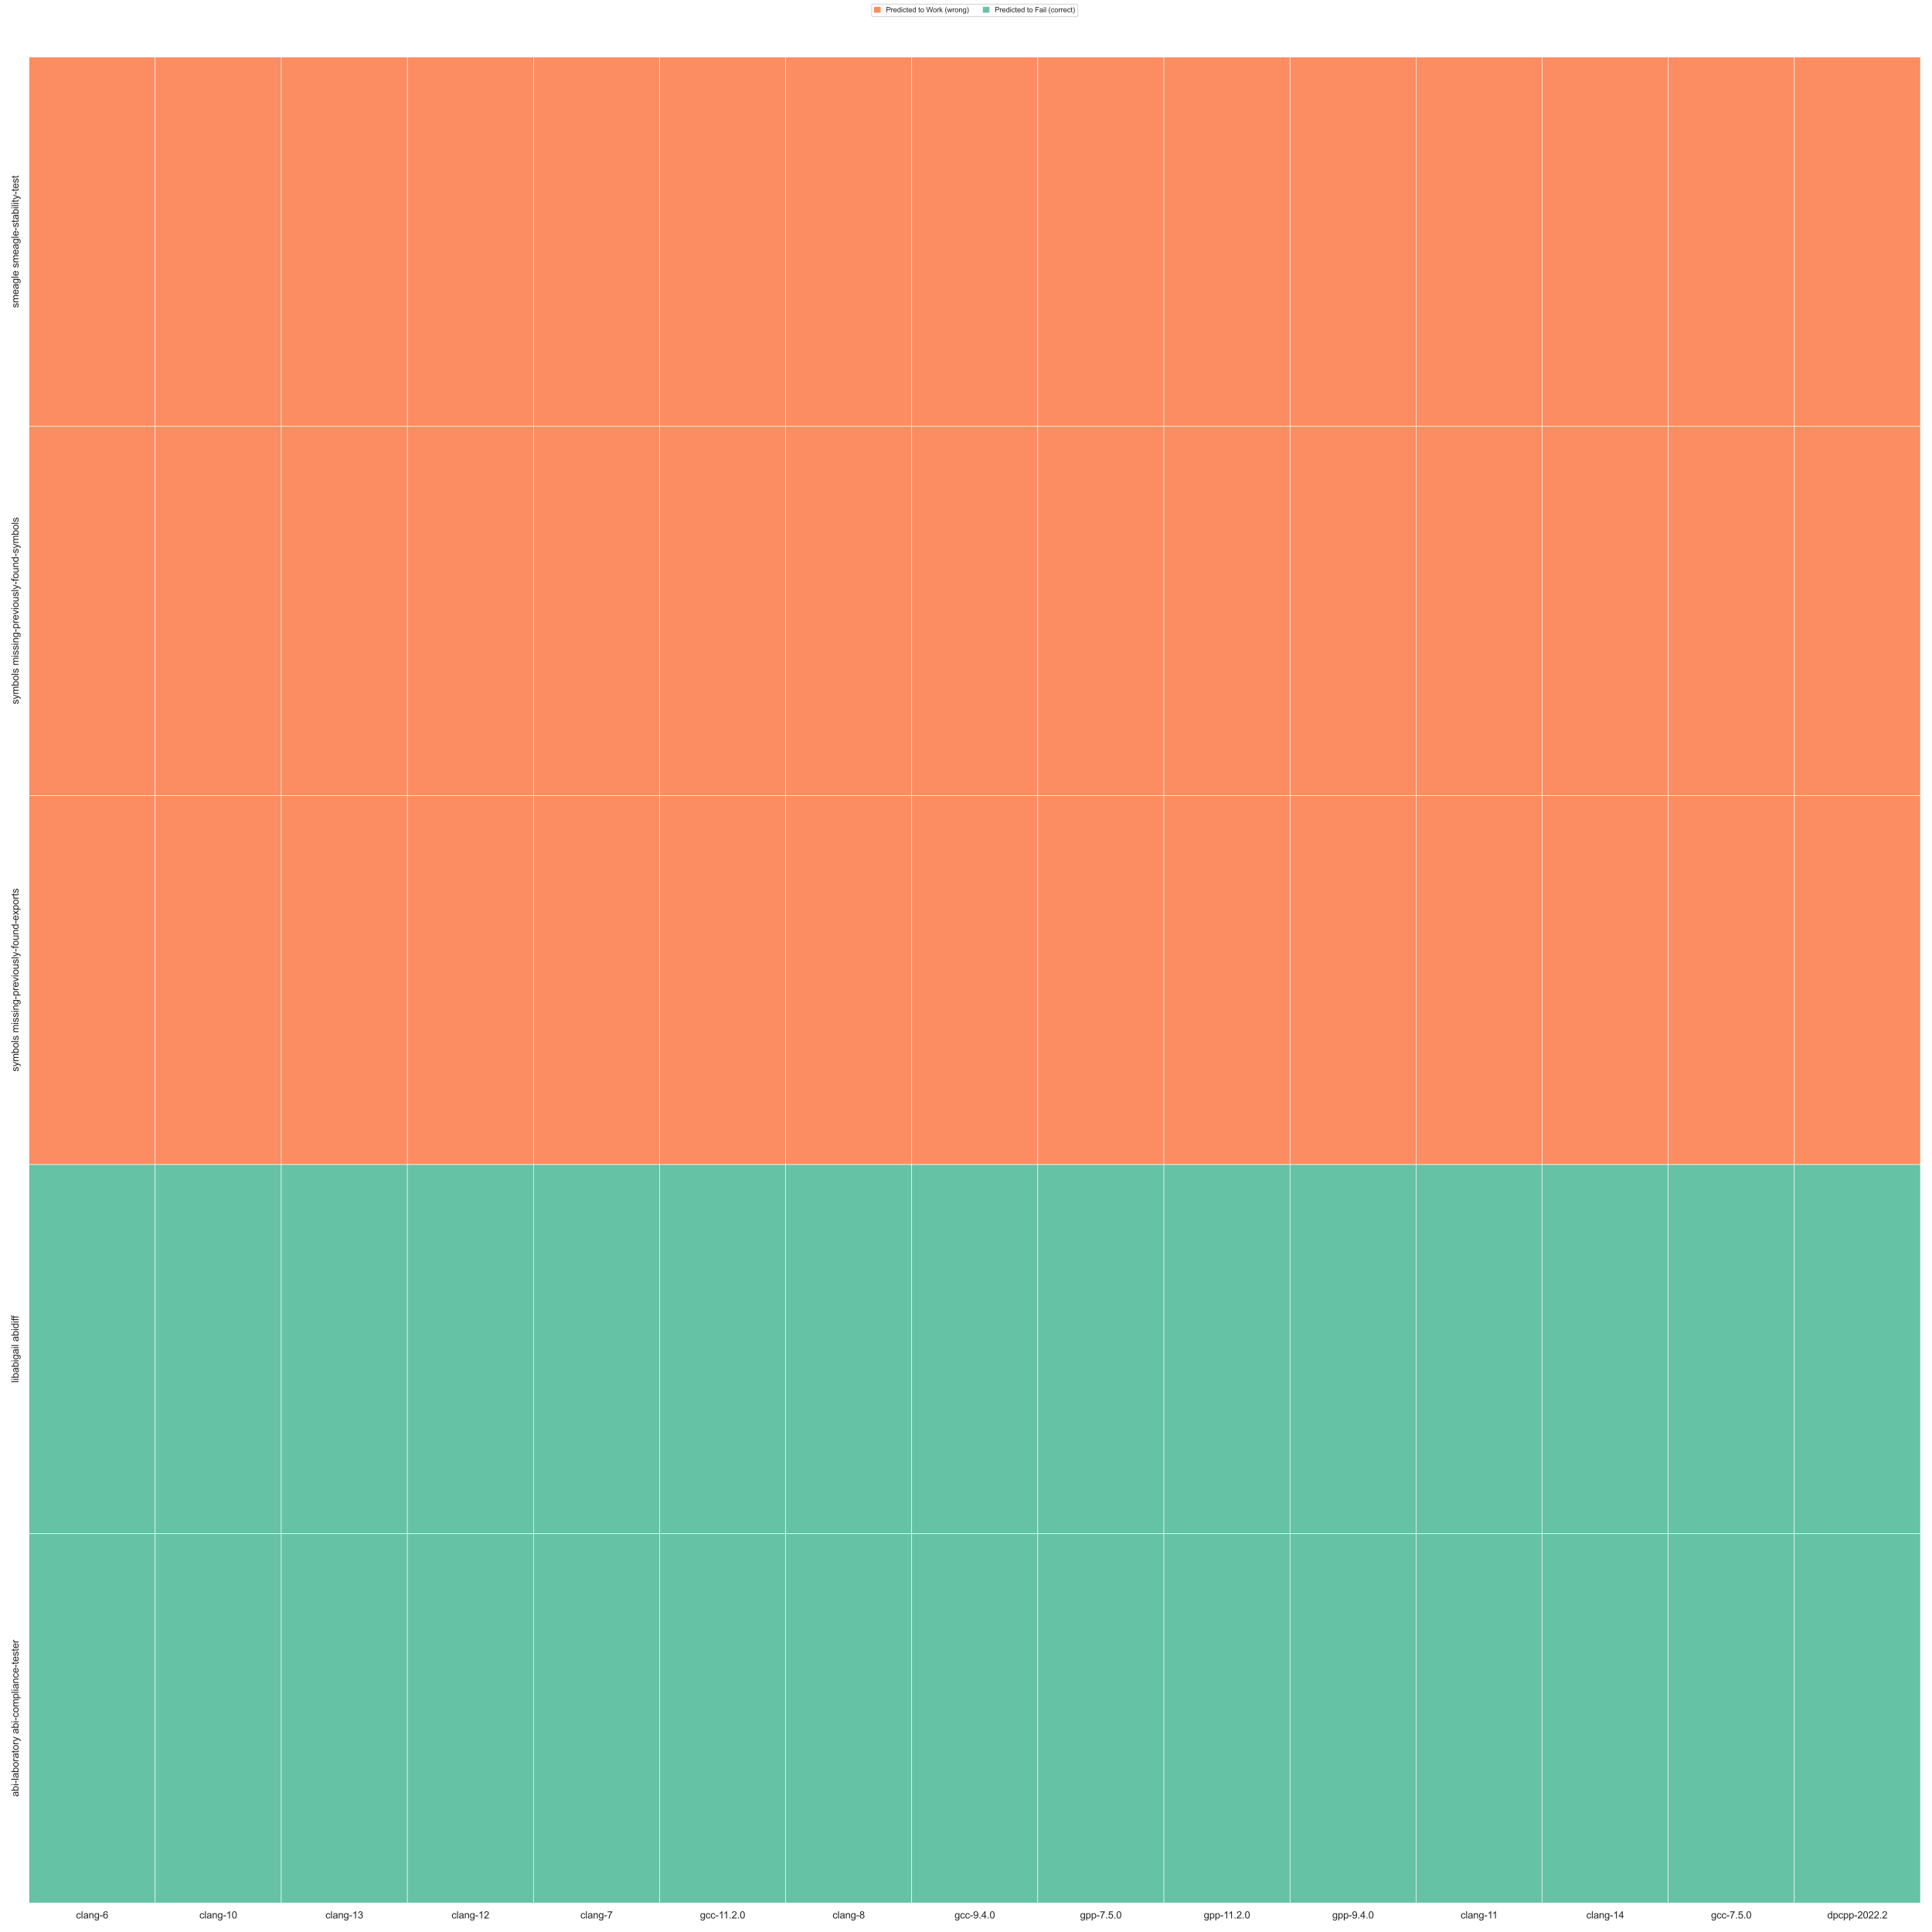 <?xml version="1.0" encoding="utf-8" standalone="no"?>
<!DOCTYPE svg PUBLIC "-//W3C//DTD SVG 1.1//EN"
  "http://www.w3.org/Graphics/SVG/1.1/DTD/svg11.dtd">
<svg xmlns:xlink="http://www.w3.org/1999/xlink" width="2160pt" height="2160pt" viewBox="0 0 2160 2160" xmlns="http://www.w3.org/2000/svg" version="1.1">
 <defs>
  <style type="text/css">*{stroke-linejoin: round; stroke-linecap: butt}</style>
 </defs>
 <g id="figure_1">
  <g id="patch_1">
   <path d="M 0 2160 
L 2160 2160 
L 2160 0 
L 0 0 
z
" style="fill: #ffffff"/>
  </g>
  <g id="axes_1">
   <g id="patch_2">
    <path d="M 32.54 2127.46 
L 2147.04 2127.46 
L 2147.04 63.858 
L 32.54 63.858 
z
" style="fill: #ffffff"/>
   </g>
   <g id="matplotlib.axis_1">
    <g id="xtick_1">
     <g id="text_1">
      <!-- clang-6 -->
      <g style="fill: #262626" transform="translate(84.986 2144.866)scale(0.11 -0.11)">
       <defs>
        <path id="ArialMT-63" d="M 2588 1216 
L 3141 1144 
Q 3050 572 2676 248 
Q 2303 -75 1759 -75 
Q 1078 -75 664 370 
Q 250 816 250 1647 
Q 250 2184 428 2587 
Q 606 2991 970 3192 
Q 1334 3394 1763 3394 
Q 2303 3394 2647 3120 
Q 2991 2847 3088 2344 
L 2541 2259 
Q 2463 2594 2264 2762 
Q 2066 2931 1784 2931 
Q 1359 2931 1093 2626 
Q 828 2322 828 1663 
Q 828 994 1084 691 
Q 1341 388 1753 388 
Q 2084 388 2306 591 
Q 2528 794 2588 1216 
z
" transform="scale(0.016)"/>
        <path id="ArialMT-6c" d="M 409 0 
L 409 4581 
L 972 4581 
L 972 0 
L 409 0 
z
" transform="scale(0.016)"/>
        <path id="ArialMT-61" d="M 2588 409 
Q 2275 144 1986 34 
Q 1697 -75 1366 -75 
Q 819 -75 525 192 
Q 231 459 231 875 
Q 231 1119 342 1320 
Q 453 1522 633 1644 
Q 813 1766 1038 1828 
Q 1203 1872 1538 1913 
Q 2219 1994 2541 2106 
Q 2544 2222 2544 2253 
Q 2544 2597 2384 2738 
Q 2169 2928 1744 2928 
Q 1347 2928 1158 2789 
Q 969 2650 878 2297 
L 328 2372 
Q 403 2725 575 2942 
Q 747 3159 1072 3276 
Q 1397 3394 1825 3394 
Q 2250 3394 2515 3294 
Q 2781 3194 2906 3042 
Q 3031 2891 3081 2659 
Q 3109 2516 3109 2141 
L 3109 1391 
Q 3109 606 3145 398 
Q 3181 191 3288 0 
L 2700 0 
Q 2613 175 2588 409 
z
M 2541 1666 
Q 2234 1541 1622 1453 
Q 1275 1403 1131 1340 
Q 988 1278 909 1158 
Q 831 1038 831 891 
Q 831 666 1001 516 
Q 1172 366 1500 366 
Q 1825 366 2078 508 
Q 2331 650 2450 897 
Q 2541 1088 2541 1459 
L 2541 1666 
z
" transform="scale(0.016)"/>
        <path id="ArialMT-6e" d="M 422 0 
L 422 3319 
L 928 3319 
L 928 2847 
Q 1294 3394 1984 3394 
Q 2284 3394 2536 3286 
Q 2788 3178 2913 3003 
Q 3038 2828 3088 2588 
Q 3119 2431 3119 2041 
L 3119 0 
L 2556 0 
L 2556 2019 
Q 2556 2363 2490 2533 
Q 2425 2703 2258 2804 
Q 2091 2906 1866 2906 
Q 1506 2906 1245 2678 
Q 984 2450 984 1813 
L 984 0 
L 422 0 
z
" transform="scale(0.016)"/>
        <path id="ArialMT-67" d="M 319 -275 
L 866 -356 
Q 900 -609 1056 -725 
Q 1266 -881 1628 -881 
Q 2019 -881 2231 -725 
Q 2444 -569 2519 -288 
Q 2563 -116 2559 434 
Q 2191 0 1641 0 
Q 956 0 581 494 
Q 206 988 206 1678 
Q 206 2153 378 2554 
Q 550 2956 876 3175 
Q 1203 3394 1644 3394 
Q 2231 3394 2613 2919 
L 2613 3319 
L 3131 3319 
L 3131 450 
Q 3131 -325 2973 -648 
Q 2816 -972 2473 -1159 
Q 2131 -1347 1631 -1347 
Q 1038 -1347 672 -1080 
Q 306 -813 319 -275 
z
M 784 1719 
Q 784 1066 1043 766 
Q 1303 466 1694 466 
Q 2081 466 2343 764 
Q 2606 1063 2606 1700 
Q 2606 2309 2336 2618 
Q 2066 2928 1684 2928 
Q 1309 2928 1046 2623 
Q 784 2319 784 1719 
z
" transform="scale(0.016)"/>
        <path id="ArialMT-2d" d="M 203 1375 
L 203 1941 
L 1931 1941 
L 1931 1375 
L 203 1375 
z
" transform="scale(0.016)"/>
        <path id="ArialMT-36" d="M 3184 3459 
L 2625 3416 
Q 2550 3747 2413 3897 
Q 2184 4138 1850 4138 
Q 1581 4138 1378 3988 
Q 1113 3794 959 3422 
Q 806 3050 800 2363 
Q 1003 2672 1297 2822 
Q 1591 2972 1913 2972 
Q 2475 2972 2870 2558 
Q 3266 2144 3266 1488 
Q 3266 1056 3080 686 
Q 2894 316 2569 119 
Q 2244 -78 1831 -78 
Q 1128 -78 684 439 
Q 241 956 241 2144 
Q 241 3472 731 4075 
Q 1159 4600 1884 4600 
Q 2425 4600 2770 4297 
Q 3116 3994 3184 3459 
z
M 888 1484 
Q 888 1194 1011 928 
Q 1134 663 1356 523 
Q 1578 384 1822 384 
Q 2178 384 2434 671 
Q 2691 959 2691 1453 
Q 2691 1928 2437 2201 
Q 2184 2475 1800 2475 
Q 1419 2475 1153 2201 
Q 888 1928 888 1484 
z
" transform="scale(0.016)"/>
       </defs>
       <use xlink:href="#ArialMT-63"/>
       <use xlink:href="#ArialMT-6c" x="50"/>
       <use xlink:href="#ArialMT-61" x="72.217"/>
       <use xlink:href="#ArialMT-6e" x="127.832"/>
       <use xlink:href="#ArialMT-67" x="183.447"/>
       <use xlink:href="#ArialMT-2d" x="239.062"/>
       <use xlink:href="#ArialMT-36" x="272.363"/>
      </g>
     </g>
    </g>
    <g id="xtick_2">
     <g id="text_2">
      <!-- clang-10 -->
      <g style="fill: #262626" transform="translate(222.894 2144.866)scale(0.11 -0.11)">
       <defs>
        <path id="ArialMT-31" d="M 2384 0 
L 1822 0 
L 1822 3584 
Q 1619 3391 1289 3197 
Q 959 3003 697 2906 
L 697 3450 
Q 1169 3672 1522 3987 
Q 1875 4303 2022 4600 
L 2384 4600 
L 2384 0 
z
" transform="scale(0.016)"/>
        <path id="ArialMT-30" d="M 266 2259 
Q 266 3072 433 3567 
Q 600 4063 929 4331 
Q 1259 4600 1759 4600 
Q 2128 4600 2406 4451 
Q 2684 4303 2865 4023 
Q 3047 3744 3150 3342 
Q 3253 2941 3253 2259 
Q 3253 1453 3087 958 
Q 2922 463 2592 192 
Q 2263 -78 1759 -78 
Q 1097 -78 719 397 
Q 266 969 266 2259 
z
M 844 2259 
Q 844 1131 1108 757 
Q 1372 384 1759 384 
Q 2147 384 2411 759 
Q 2675 1134 2675 2259 
Q 2675 3391 2411 3762 
Q 2147 4134 1753 4134 
Q 1366 4134 1134 3806 
Q 844 3388 844 2259 
z
" transform="scale(0.016)"/>
       </defs>
       <use xlink:href="#ArialMT-63"/>
       <use xlink:href="#ArialMT-6c" x="50"/>
       <use xlink:href="#ArialMT-61" x="72.217"/>
       <use xlink:href="#ArialMT-6e" x="127.832"/>
       <use xlink:href="#ArialMT-67" x="183.447"/>
       <use xlink:href="#ArialMT-2d" x="239.062"/>
       <use xlink:href="#ArialMT-31" x="272.363"/>
       <use xlink:href="#ArialMT-30" x="327.979"/>
      </g>
     </g>
    </g>
    <g id="xtick_3">
     <g id="text_3">
      <!-- clang-13 -->
      <g style="fill: #262626" transform="translate(363.861 2144.866)scale(0.11 -0.11)">
       <defs>
        <path id="ArialMT-33" d="M 269 1209 
L 831 1284 
Q 928 806 1161 595 
Q 1394 384 1728 384 
Q 2125 384 2398 659 
Q 2672 934 2672 1341 
Q 2672 1728 2419 1979 
Q 2166 2231 1775 2231 
Q 1616 2231 1378 2169 
L 1441 2663 
Q 1497 2656 1531 2656 
Q 1891 2656 2178 2843 
Q 2466 3031 2466 3422 
Q 2466 3731 2256 3934 
Q 2047 4138 1716 4138 
Q 1388 4138 1169 3931 
Q 950 3725 888 3313 
L 325 3413 
Q 428 3978 793 4289 
Q 1159 4600 1703 4600 
Q 2078 4600 2393 4439 
Q 2709 4278 2876 4000 
Q 3044 3722 3044 3409 
Q 3044 3113 2884 2869 
Q 2725 2625 2413 2481 
Q 2819 2388 3044 2092 
Q 3269 1797 3269 1353 
Q 3269 753 2831 336 
Q 2394 -81 1725 -81 
Q 1122 -81 723 278 
Q 325 638 269 1209 
z
" transform="scale(0.016)"/>
       </defs>
       <use xlink:href="#ArialMT-63"/>
       <use xlink:href="#ArialMT-6c" x="50"/>
       <use xlink:href="#ArialMT-61" x="72.217"/>
       <use xlink:href="#ArialMT-6e" x="127.832"/>
       <use xlink:href="#ArialMT-67" x="183.447"/>
       <use xlink:href="#ArialMT-2d" x="239.062"/>
       <use xlink:href="#ArialMT-31" x="272.363"/>
       <use xlink:href="#ArialMT-33" x="327.979"/>
      </g>
     </g>
    </g>
    <g id="xtick_4">
     <g id="text_4">
      <!-- clang-12 -->
      <g style="fill: #262626" transform="translate(504.827 2144.866)scale(0.11 -0.11)">
       <defs>
        <path id="ArialMT-32" d="M 3222 541 
L 3222 0 
L 194 0 
Q 188 203 259 391 
Q 375 700 629 1000 
Q 884 1300 1366 1694 
Q 2113 2306 2375 2664 
Q 2638 3022 2638 3341 
Q 2638 3675 2398 3904 
Q 2159 4134 1775 4134 
Q 1369 4134 1125 3890 
Q 881 3647 878 3216 
L 300 3275 
Q 359 3922 746 4261 
Q 1134 4600 1788 4600 
Q 2447 4600 2831 4234 
Q 3216 3869 3216 3328 
Q 3216 3053 3103 2787 
Q 2991 2522 2730 2228 
Q 2469 1934 1863 1422 
Q 1356 997 1212 845 
Q 1069 694 975 541 
L 3222 541 
z
" transform="scale(0.016)"/>
       </defs>
       <use xlink:href="#ArialMT-63"/>
       <use xlink:href="#ArialMT-6c" x="50"/>
       <use xlink:href="#ArialMT-61" x="72.217"/>
       <use xlink:href="#ArialMT-6e" x="127.832"/>
       <use xlink:href="#ArialMT-67" x="183.447"/>
       <use xlink:href="#ArialMT-2d" x="239.062"/>
       <use xlink:href="#ArialMT-31" x="272.363"/>
       <use xlink:href="#ArialMT-32" x="327.979"/>
      </g>
     </g>
    </g>
    <g id="xtick_5">
     <g id="text_5">
      <!-- clang-7 -->
      <g style="fill: #262626" transform="translate(648.853 2144.834)scale(0.11 -0.11)">
       <defs>
        <path id="ArialMT-37" d="M 303 3981 
L 303 4522 
L 3269 4522 
L 3269 4084 
Q 2831 3619 2401 2847 
Q 1972 2075 1738 1259 
Q 1569 684 1522 0 
L 944 0 
Q 953 541 1156 1306 
Q 1359 2072 1739 2783 
Q 2119 3494 2547 3981 
L 303 3981 
z
" transform="scale(0.016)"/>
       </defs>
       <use xlink:href="#ArialMT-63"/>
       <use xlink:href="#ArialMT-6c" x="50"/>
       <use xlink:href="#ArialMT-61" x="72.217"/>
       <use xlink:href="#ArialMT-6e" x="127.832"/>
       <use xlink:href="#ArialMT-67" x="183.447"/>
       <use xlink:href="#ArialMT-2d" x="239.062"/>
       <use xlink:href="#ArialMT-37" x="272.363"/>
      </g>
     </g>
    </g>
    <g id="xtick_6">
     <g id="text_6">
      <!-- gcc-11.2.0 -->
      <g style="fill: #262626" transform="translate(782.582 2144.866)scale(0.11 -0.11)">
       <defs>
        <path id="ArialMT-2e" d="M 581 0 
L 581 641 
L 1222 641 
L 1222 0 
L 581 0 
z
" transform="scale(0.016)"/>
       </defs>
       <use xlink:href="#ArialMT-67"/>
       <use xlink:href="#ArialMT-63" x="55.615"/>
       <use xlink:href="#ArialMT-63" x="105.615"/>
       <use xlink:href="#ArialMT-2d" x="155.615"/>
       <use xlink:href="#ArialMT-31" x="188.916"/>
       <use xlink:href="#ArialMT-31" x="237.156"/>
       <use xlink:href="#ArialMT-2e" x="292.771"/>
       <use xlink:href="#ArialMT-32" x="320.555"/>
       <use xlink:href="#ArialMT-2e" x="376.17"/>
       <use xlink:href="#ArialMT-30" x="403.953"/>
      </g>
     </g>
    </g>
    <g id="xtick_7">
     <g id="text_7">
      <!-- clang-8 -->
      <g style="fill: #262626" transform="translate(930.786 2144.866)scale(0.11 -0.11)">
       <defs>
        <path id="ArialMT-38" d="M 1131 2484 
Q 781 2613 612 2850 
Q 444 3088 444 3419 
Q 444 3919 803 4259 
Q 1163 4600 1759 4600 
Q 2359 4600 2725 4251 
Q 3091 3903 3091 3403 
Q 3091 3084 2923 2848 
Q 2756 2613 2416 2484 
Q 2838 2347 3058 2040 
Q 3278 1734 3278 1309 
Q 3278 722 2862 322 
Q 2447 -78 1769 -78 
Q 1091 -78 675 323 
Q 259 725 259 1325 
Q 259 1772 486 2073 
Q 713 2375 1131 2484 
z
M 1019 3438 
Q 1019 3113 1228 2906 
Q 1438 2700 1772 2700 
Q 2097 2700 2305 2904 
Q 2513 3109 2513 3406 
Q 2513 3716 2298 3927 
Q 2084 4138 1766 4138 
Q 1444 4138 1231 3931 
Q 1019 3725 1019 3438 
z
M 838 1322 
Q 838 1081 952 856 
Q 1066 631 1291 507 
Q 1516 384 1775 384 
Q 2178 384 2440 643 
Q 2703 903 2703 1303 
Q 2703 1709 2433 1975 
Q 2163 2241 1756 2241 
Q 1359 2241 1098 1978 
Q 838 1716 838 1322 
z
" transform="scale(0.016)"/>
       </defs>
       <use xlink:href="#ArialMT-63"/>
       <use xlink:href="#ArialMT-6c" x="50"/>
       <use xlink:href="#ArialMT-61" x="72.217"/>
       <use xlink:href="#ArialMT-6e" x="127.832"/>
       <use xlink:href="#ArialMT-67" x="183.447"/>
       <use xlink:href="#ArialMT-2d" x="239.062"/>
       <use xlink:href="#ArialMT-38" x="272.363"/>
      </g>
     </g>
    </g>
    <g id="xtick_8">
     <g id="text_8">
      <!-- gcc-9.4.0 -->
      <g style="fill: #262626" transform="translate(1067.169 2144.866)scale(0.11 -0.11)">
       <defs>
        <path id="ArialMT-39" d="M 350 1059 
L 891 1109 
Q 959 728 1153 556 
Q 1347 384 1650 384 
Q 1909 384 2104 503 
Q 2300 622 2425 820 
Q 2550 1019 2634 1356 
Q 2719 1694 2719 2044 
Q 2719 2081 2716 2156 
Q 2547 1888 2255 1720 
Q 1963 1553 1622 1553 
Q 1053 1553 659 1965 
Q 266 2378 266 3053 
Q 266 3750 677 4175 
Q 1088 4600 1706 4600 
Q 2153 4600 2523 4359 
Q 2894 4119 3086 3673 
Q 3278 3228 3278 2384 
Q 3278 1506 3087 986 
Q 2897 466 2520 194 
Q 2144 -78 1638 -78 
Q 1100 -78 759 220 
Q 419 519 350 1059 
z
M 2653 3081 
Q 2653 3566 2395 3850 
Q 2138 4134 1775 4134 
Q 1400 4134 1122 3828 
Q 844 3522 844 3034 
Q 844 2597 1108 2323 
Q 1372 2050 1759 2050 
Q 2150 2050 2401 2323 
Q 2653 2597 2653 3081 
z
" transform="scale(0.016)"/>
        <path id="ArialMT-34" d="M 2069 0 
L 2069 1097 
L 81 1097 
L 81 1613 
L 2172 4581 
L 2631 4581 
L 2631 1613 
L 3250 1613 
L 3250 1097 
L 2631 1097 
L 2631 0 
L 2069 0 
z
M 2069 1613 
L 2069 3678 
L 634 1613 
L 2069 1613 
z
" transform="scale(0.016)"/>
       </defs>
       <use xlink:href="#ArialMT-67"/>
       <use xlink:href="#ArialMT-63" x="55.615"/>
       <use xlink:href="#ArialMT-63" x="105.615"/>
       <use xlink:href="#ArialMT-2d" x="155.615"/>
       <use xlink:href="#ArialMT-39" x="188.916"/>
       <use xlink:href="#ArialMT-2e" x="244.531"/>
       <use xlink:href="#ArialMT-34" x="272.314"/>
       <use xlink:href="#ArialMT-2e" x="327.93"/>
       <use xlink:href="#ArialMT-30" x="355.713"/>
      </g>
     </g>
    </g>
    <g id="xtick_9">
     <g id="text_9">
      <!-- gpp-7.5.0 -->
      <g style="fill: #262626" transform="translate(1207.518 2144.866)scale(0.11 -0.11)">
       <defs>
        <path id="ArialMT-70" d="M 422 -1272 
L 422 3319 
L 934 3319 
L 934 2888 
Q 1116 3141 1344 3267 
Q 1572 3394 1897 3394 
Q 2322 3394 2647 3175 
Q 2972 2956 3137 2557 
Q 3303 2159 3303 1684 
Q 3303 1175 3120 767 
Q 2938 359 2589 142 
Q 2241 -75 1856 -75 
Q 1575 -75 1351 44 
Q 1128 163 984 344 
L 984 -1272 
L 422 -1272 
z
M 931 1641 
Q 931 1000 1190 694 
Q 1450 388 1819 388 
Q 2194 388 2461 705 
Q 2728 1022 2728 1688 
Q 2728 2322 2467 2637 
Q 2206 2953 1844 2953 
Q 1484 2953 1207 2617 
Q 931 2281 931 1641 
z
" transform="scale(0.016)"/>
        <path id="ArialMT-35" d="M 266 1200 
L 856 1250 
Q 922 819 1161 601 
Q 1400 384 1738 384 
Q 2144 384 2425 690 
Q 2706 997 2706 1503 
Q 2706 1984 2436 2262 
Q 2166 2541 1728 2541 
Q 1456 2541 1237 2417 
Q 1019 2294 894 2097 
L 366 2166 
L 809 4519 
L 3088 4519 
L 3088 3981 
L 1259 3981 
L 1013 2750 
Q 1425 3038 1878 3038 
Q 2478 3038 2890 2622 
Q 3303 2206 3303 1553 
Q 3303 931 2941 478 
Q 2500 -78 1738 -78 
Q 1113 -78 717 272 
Q 322 622 266 1200 
z
" transform="scale(0.016)"/>
       </defs>
       <use xlink:href="#ArialMT-67"/>
       <use xlink:href="#ArialMT-70" x="55.615"/>
       <use xlink:href="#ArialMT-70" x="111.23"/>
       <use xlink:href="#ArialMT-2d" x="166.846"/>
       <use xlink:href="#ArialMT-37" x="200.146"/>
       <use xlink:href="#ArialMT-2e" x="255.762"/>
       <use xlink:href="#ArialMT-35" x="283.545"/>
       <use xlink:href="#ArialMT-2e" x="339.16"/>
       <use xlink:href="#ArialMT-30" x="366.943"/>
      </g>
     </g>
    </g>
    <g id="xtick_10">
     <g id="text_10">
      <!-- gpp-11.2.0 -->
      <g style="fill: #262626" transform="translate(1345.832 2144.866)scale(0.11 -0.11)">
       <use xlink:href="#ArialMT-67"/>
       <use xlink:href="#ArialMT-70" x="55.615"/>
       <use xlink:href="#ArialMT-70" x="111.23"/>
       <use xlink:href="#ArialMT-2d" x="166.846"/>
       <use xlink:href="#ArialMT-31" x="200.146"/>
       <use xlink:href="#ArialMT-31" x="248.387"/>
       <use xlink:href="#ArialMT-2e" x="304.002"/>
       <use xlink:href="#ArialMT-32" x="331.785"/>
       <use xlink:href="#ArialMT-2e" x="387.4"/>
       <use xlink:href="#ArialMT-30" x="415.184"/>
      </g>
     </g>
    </g>
    <g id="xtick_11">
     <g id="text_11">
      <!-- gpp-9.4.0 -->
      <g style="fill: #262626" transform="translate(1489.452 2144.866)scale(0.11 -0.11)">
       <use xlink:href="#ArialMT-67"/>
       <use xlink:href="#ArialMT-70" x="55.615"/>
       <use xlink:href="#ArialMT-70" x="111.23"/>
       <use xlink:href="#ArialMT-2d" x="166.846"/>
       <use xlink:href="#ArialMT-39" x="200.146"/>
       <use xlink:href="#ArialMT-2e" x="255.762"/>
       <use xlink:href="#ArialMT-34" x="283.545"/>
       <use xlink:href="#ArialMT-2e" x="339.16"/>
       <use xlink:href="#ArialMT-30" x="366.943"/>
      </g>
     </g>
    </g>
    <g id="xtick_12">
     <g id="text_12">
      <!-- clang-11 -->
      <g style="fill: #262626" transform="translate(1632.966 2144.866)scale(0.11 -0.11)">
       <use xlink:href="#ArialMT-63"/>
       <use xlink:href="#ArialMT-6c" x="50"/>
       <use xlink:href="#ArialMT-61" x="72.217"/>
       <use xlink:href="#ArialMT-6e" x="127.832"/>
       <use xlink:href="#ArialMT-67" x="183.447"/>
       <use xlink:href="#ArialMT-2d" x="239.062"/>
       <use xlink:href="#ArialMT-31" x="272.363"/>
       <use xlink:href="#ArialMT-31" x="320.604"/>
      </g>
     </g>
    </g>
    <g id="xtick_13">
     <g id="text_13">
      <!-- clang-14 -->
      <g style="fill: #262626" transform="translate(1773.527 2144.866)scale(0.11 -0.11)">
       <use xlink:href="#ArialMT-63"/>
       <use xlink:href="#ArialMT-6c" x="50"/>
       <use xlink:href="#ArialMT-61" x="72.217"/>
       <use xlink:href="#ArialMT-6e" x="127.832"/>
       <use xlink:href="#ArialMT-67" x="183.447"/>
       <use xlink:href="#ArialMT-2d" x="239.062"/>
       <use xlink:href="#ArialMT-31" x="272.363"/>
       <use xlink:href="#ArialMT-34" x="327.979"/>
      </g>
     </g>
    </g>
    <g id="xtick_14">
     <g id="text_14">
      <!-- gcc-7.5.0 -->
      <g style="fill: #262626" transform="translate(1912.969 2144.866)scale(0.11 -0.11)">
       <use xlink:href="#ArialMT-67"/>
       <use xlink:href="#ArialMT-63" x="55.615"/>
       <use xlink:href="#ArialMT-63" x="105.615"/>
       <use xlink:href="#ArialMT-2d" x="155.615"/>
       <use xlink:href="#ArialMT-37" x="188.916"/>
       <use xlink:href="#ArialMT-2e" x="244.531"/>
       <use xlink:href="#ArialMT-35" x="272.314"/>
       <use xlink:href="#ArialMT-2e" x="327.93"/>
       <use xlink:href="#ArialMT-30" x="355.713"/>
      </g>
     </g>
    </g>
    <g id="xtick_15">
     <g id="text_15">
      <!-- dpcpp-2022.2 -->
      <g style="fill: #262626" transform="translate(2042.921 2144.866)scale(0.11 -0.11)">
       <defs>
        <path id="ArialMT-64" d="M 2575 0 
L 2575 419 
Q 2259 -75 1647 -75 
Q 1250 -75 917 144 
Q 584 363 401 755 
Q 219 1147 219 1656 
Q 219 2153 384 2558 
Q 550 2963 881 3178 
Q 1213 3394 1622 3394 
Q 1922 3394 2156 3267 
Q 2391 3141 2538 2938 
L 2538 4581 
L 3097 4581 
L 3097 0 
L 2575 0 
z
M 797 1656 
Q 797 1019 1065 703 
Q 1334 388 1700 388 
Q 2069 388 2326 689 
Q 2584 991 2584 1609 
Q 2584 2291 2321 2609 
Q 2059 2928 1675 2928 
Q 1300 2928 1048 2622 
Q 797 2316 797 1656 
z
" transform="scale(0.016)"/>
       </defs>
       <use xlink:href="#ArialMT-64"/>
       <use xlink:href="#ArialMT-70" x="55.615"/>
       <use xlink:href="#ArialMT-63" x="111.23"/>
       <use xlink:href="#ArialMT-70" x="161.23"/>
       <use xlink:href="#ArialMT-70" x="216.846"/>
       <use xlink:href="#ArialMT-2d" x="272.461"/>
       <use xlink:href="#ArialMT-32" x="305.762"/>
       <use xlink:href="#ArialMT-30" x="361.377"/>
       <use xlink:href="#ArialMT-32" x="416.992"/>
       <use xlink:href="#ArialMT-32" x="472.607"/>
       <use xlink:href="#ArialMT-2e" x="528.223"/>
       <use xlink:href="#ArialMT-32" x="556.006"/>
      </g>
     </g>
    </g>
   </g>
   <g id="matplotlib.axis_2">
    <g id="ytick_1">
     <g id="text_16">
      <!-- smeagle smeagle-stability-test -->
      <g style="fill: #262626" transform="translate(20.725 344.187)rotate(-90)scale(0.11 -0.11)">
       <defs>
        <path id="ArialMT-73" d="M 197 991 
L 753 1078 
Q 800 744 1014 566 
Q 1228 388 1613 388 
Q 2000 388 2187 545 
Q 2375 703 2375 916 
Q 2375 1106 2209 1216 
Q 2094 1291 1634 1406 
Q 1016 1563 777 1677 
Q 538 1791 414 1992 
Q 291 2194 291 2438 
Q 291 2659 392 2848 
Q 494 3038 669 3163 
Q 800 3259 1026 3326 
Q 1253 3394 1513 3394 
Q 1903 3394 2198 3281 
Q 2494 3169 2634 2976 
Q 2775 2784 2828 2463 
L 2278 2388 
Q 2241 2644 2061 2787 
Q 1881 2931 1553 2931 
Q 1166 2931 1000 2803 
Q 834 2675 834 2503 
Q 834 2394 903 2306 
Q 972 2216 1119 2156 
Q 1203 2125 1616 2013 
Q 2213 1853 2448 1751 
Q 2684 1650 2818 1456 
Q 2953 1263 2953 975 
Q 2953 694 2789 445 
Q 2625 197 2315 61 
Q 2006 -75 1616 -75 
Q 969 -75 630 194 
Q 291 463 197 991 
z
" transform="scale(0.016)"/>
        <path id="ArialMT-6d" d="M 422 0 
L 422 3319 
L 925 3319 
L 925 2853 
Q 1081 3097 1340 3245 
Q 1600 3394 1931 3394 
Q 2300 3394 2536 3241 
Q 2772 3088 2869 2813 
Q 3263 3394 3894 3394 
Q 4388 3394 4653 3120 
Q 4919 2847 4919 2278 
L 4919 0 
L 4359 0 
L 4359 2091 
Q 4359 2428 4304 2576 
Q 4250 2725 4106 2815 
Q 3963 2906 3769 2906 
Q 3419 2906 3187 2673 
Q 2956 2441 2956 1928 
L 2956 0 
L 2394 0 
L 2394 2156 
Q 2394 2531 2256 2718 
Q 2119 2906 1806 2906 
Q 1569 2906 1367 2781 
Q 1166 2656 1075 2415 
Q 984 2175 984 1722 
L 984 0 
L 422 0 
z
" transform="scale(0.016)"/>
        <path id="ArialMT-65" d="M 2694 1069 
L 3275 997 
Q 3138 488 2766 206 
Q 2394 -75 1816 -75 
Q 1088 -75 661 373 
Q 234 822 234 1631 
Q 234 2469 665 2931 
Q 1097 3394 1784 3394 
Q 2450 3394 2872 2941 
Q 3294 2488 3294 1666 
Q 3294 1616 3291 1516 
L 816 1516 
Q 847 969 1125 678 
Q 1403 388 1819 388 
Q 2128 388 2347 550 
Q 2566 713 2694 1069 
z
M 847 1978 
L 2700 1978 
Q 2663 2397 2488 2606 
Q 2219 2931 1791 2931 
Q 1403 2931 1139 2672 
Q 875 2413 847 1978 
z
" transform="scale(0.016)"/>
        <path id="ArialMT-20" transform="scale(0.016)"/>
        <path id="ArialMT-74" d="M 1650 503 
L 1731 6 
Q 1494 -44 1306 -44 
Q 1000 -44 831 53 
Q 663 150 594 308 
Q 525 466 525 972 
L 525 2881 
L 113 2881 
L 113 3319 
L 525 3319 
L 525 4141 
L 1084 4478 
L 1084 3319 
L 1650 3319 
L 1650 2881 
L 1084 2881 
L 1084 941 
Q 1084 700 1114 631 
Q 1144 563 1211 522 
Q 1278 481 1403 481 
Q 1497 481 1650 503 
z
" transform="scale(0.016)"/>
        <path id="ArialMT-62" d="M 941 0 
L 419 0 
L 419 4581 
L 981 4581 
L 981 2947 
Q 1338 3394 1891 3394 
Q 2197 3394 2470 3270 
Q 2744 3147 2920 2923 
Q 3097 2700 3197 2384 
Q 3297 2069 3297 1709 
Q 3297 856 2875 390 
Q 2453 -75 1863 -75 
Q 1275 -75 941 416 
L 941 0 
z
M 934 1684 
Q 934 1088 1097 822 
Q 1363 388 1816 388 
Q 2184 388 2453 708 
Q 2722 1028 2722 1663 
Q 2722 2313 2464 2622 
Q 2206 2931 1841 2931 
Q 1472 2931 1203 2611 
Q 934 2291 934 1684 
z
" transform="scale(0.016)"/>
        <path id="ArialMT-69" d="M 425 3934 
L 425 4581 
L 988 4581 
L 988 3934 
L 425 3934 
z
M 425 0 
L 425 3319 
L 988 3319 
L 988 0 
L 425 0 
z
" transform="scale(0.016)"/>
        <path id="ArialMT-79" d="M 397 -1278 
L 334 -750 
Q 519 -800 656 -800 
Q 844 -800 956 -737 
Q 1069 -675 1141 -563 
Q 1194 -478 1313 -144 
Q 1328 -97 1363 -6 
L 103 3319 
L 709 3319 
L 1400 1397 
Q 1534 1031 1641 628 
Q 1738 1016 1872 1384 
L 2581 3319 
L 3144 3319 
L 1881 -56 
Q 1678 -603 1566 -809 
Q 1416 -1088 1222 -1217 
Q 1028 -1347 759 -1347 
Q 597 -1347 397 -1278 
z
" transform="scale(0.016)"/>
       </defs>
       <use xlink:href="#ArialMT-73"/>
       <use xlink:href="#ArialMT-6d" x="50"/>
       <use xlink:href="#ArialMT-65" x="133.301"/>
       <use xlink:href="#ArialMT-61" x="188.916"/>
       <use xlink:href="#ArialMT-67" x="244.531"/>
       <use xlink:href="#ArialMT-6c" x="300.146"/>
       <use xlink:href="#ArialMT-65" x="322.363"/>
       <use xlink:href="#ArialMT-20" x="377.979"/>
       <use xlink:href="#ArialMT-73" x="405.762"/>
       <use xlink:href="#ArialMT-6d" x="455.762"/>
       <use xlink:href="#ArialMT-65" x="539.062"/>
       <use xlink:href="#ArialMT-61" x="594.678"/>
       <use xlink:href="#ArialMT-67" x="650.293"/>
       <use xlink:href="#ArialMT-6c" x="705.908"/>
       <use xlink:href="#ArialMT-65" x="728.125"/>
       <use xlink:href="#ArialMT-2d" x="783.74"/>
       <use xlink:href="#ArialMT-73" x="817.041"/>
       <use xlink:href="#ArialMT-74" x="867.041"/>
       <use xlink:href="#ArialMT-61" x="894.824"/>
       <use xlink:href="#ArialMT-62" x="950.439"/>
       <use xlink:href="#ArialMT-69" x="1006.055"/>
       <use xlink:href="#ArialMT-6c" x="1028.271"/>
       <use xlink:href="#ArialMT-69" x="1050.488"/>
       <use xlink:href="#ArialMT-74" x="1072.705"/>
       <use xlink:href="#ArialMT-79" x="1100.488"/>
       <use xlink:href="#ArialMT-2d" x="1150.488"/>
       <use xlink:href="#ArialMT-74" x="1183.789"/>
       <use xlink:href="#ArialMT-65" x="1211.572"/>
       <use xlink:href="#ArialMT-73" x="1267.188"/>
       <use xlink:href="#ArialMT-74" x="1317.188"/>
      </g>
     </g>
    </g>
    <g id="ytick_2">
     <g id="text_17">
      <!-- symbols missing-previously-found-symbols -->
      <g style="fill: #262626" transform="translate(20.725 787.465)rotate(-90)scale(0.11 -0.11)">
       <defs>
        <path id="ArialMT-6f" d="M 213 1659 
Q 213 2581 725 3025 
Q 1153 3394 1769 3394 
Q 2453 3394 2887 2945 
Q 3322 2497 3322 1706 
Q 3322 1066 3130 698 
Q 2938 331 2570 128 
Q 2203 -75 1769 -75 
Q 1072 -75 642 372 
Q 213 819 213 1659 
z
M 791 1659 
Q 791 1022 1069 705 
Q 1347 388 1769 388 
Q 2188 388 2466 706 
Q 2744 1025 2744 1678 
Q 2744 2294 2464 2611 
Q 2184 2928 1769 2928 
Q 1347 2928 1069 2612 
Q 791 2297 791 1659 
z
" transform="scale(0.016)"/>
        <path id="ArialMT-72" d="M 416 0 
L 416 3319 
L 922 3319 
L 922 2816 
Q 1116 3169 1280 3281 
Q 1444 3394 1641 3394 
Q 1925 3394 2219 3213 
L 2025 2691 
Q 1819 2813 1613 2813 
Q 1428 2813 1281 2702 
Q 1134 2591 1072 2394 
Q 978 2094 978 1738 
L 978 0 
L 416 0 
z
" transform="scale(0.016)"/>
        <path id="ArialMT-76" d="M 1344 0 
L 81 3319 
L 675 3319 
L 1388 1331 
Q 1503 1009 1600 663 
Q 1675 925 1809 1294 
L 2547 3319 
L 3125 3319 
L 1869 0 
L 1344 0 
z
" transform="scale(0.016)"/>
        <path id="ArialMT-75" d="M 2597 0 
L 2597 488 
Q 2209 -75 1544 -75 
Q 1250 -75 995 37 
Q 741 150 617 320 
Q 494 491 444 738 
Q 409 903 409 1263 
L 409 3319 
L 972 3319 
L 972 1478 
Q 972 1038 1006 884 
Q 1059 663 1231 536 
Q 1403 409 1656 409 
Q 1909 409 2131 539 
Q 2353 669 2445 892 
Q 2538 1116 2538 1541 
L 2538 3319 
L 3100 3319 
L 3100 0 
L 2597 0 
z
" transform="scale(0.016)"/>
        <path id="ArialMT-66" d="M 556 0 
L 556 2881 
L 59 2881 
L 59 3319 
L 556 3319 
L 556 3672 
Q 556 4006 616 4169 
Q 697 4388 901 4523 
Q 1106 4659 1475 4659 
Q 1713 4659 2000 4603 
L 1916 4113 
Q 1741 4144 1584 4144 
Q 1328 4144 1222 4034 
Q 1116 3925 1116 3625 
L 1116 3319 
L 1763 3319 
L 1763 2881 
L 1116 2881 
L 1116 0 
L 556 0 
z
" transform="scale(0.016)"/>
       </defs>
       <use xlink:href="#ArialMT-73"/>
       <use xlink:href="#ArialMT-79" x="50"/>
       <use xlink:href="#ArialMT-6d" x="100"/>
       <use xlink:href="#ArialMT-62" x="183.301"/>
       <use xlink:href="#ArialMT-6f" x="238.916"/>
       <use xlink:href="#ArialMT-6c" x="294.531"/>
       <use xlink:href="#ArialMT-73" x="316.748"/>
       <use xlink:href="#ArialMT-20" x="366.748"/>
       <use xlink:href="#ArialMT-6d" x="394.531"/>
       <use xlink:href="#ArialMT-69" x="477.832"/>
       <use xlink:href="#ArialMT-73" x="500.049"/>
       <use xlink:href="#ArialMT-73" x="550.049"/>
       <use xlink:href="#ArialMT-69" x="600.049"/>
       <use xlink:href="#ArialMT-6e" x="622.266"/>
       <use xlink:href="#ArialMT-67" x="677.881"/>
       <use xlink:href="#ArialMT-2d" x="733.496"/>
       <use xlink:href="#ArialMT-70" x="766.797"/>
       <use xlink:href="#ArialMT-72" x="822.412"/>
       <use xlink:href="#ArialMT-65" x="855.713"/>
       <use xlink:href="#ArialMT-76" x="911.328"/>
       <use xlink:href="#ArialMT-69" x="961.328"/>
       <use xlink:href="#ArialMT-6f" x="983.545"/>
       <use xlink:href="#ArialMT-75" x="1039.16"/>
       <use xlink:href="#ArialMT-73" x="1094.775"/>
       <use xlink:href="#ArialMT-6c" x="1144.775"/>
       <use xlink:href="#ArialMT-79" x="1166.992"/>
       <use xlink:href="#ArialMT-2d" x="1216.992"/>
       <use xlink:href="#ArialMT-66" x="1250.293"/>
       <use xlink:href="#ArialMT-6f" x="1278.076"/>
       <use xlink:href="#ArialMT-75" x="1333.691"/>
       <use xlink:href="#ArialMT-6e" x="1389.307"/>
       <use xlink:href="#ArialMT-64" x="1444.922"/>
       <use xlink:href="#ArialMT-2d" x="1500.537"/>
       <use xlink:href="#ArialMT-73" x="1533.838"/>
       <use xlink:href="#ArialMT-79" x="1583.838"/>
       <use xlink:href="#ArialMT-6d" x="1633.838"/>
       <use xlink:href="#ArialMT-62" x="1717.139"/>
       <use xlink:href="#ArialMT-6f" x="1772.754"/>
       <use xlink:href="#ArialMT-6c" x="1828.369"/>
       <use xlink:href="#ArialMT-73" x="1850.586"/>
      </g>
     </g>
    </g>
    <g id="ytick_3">
     <g id="text_18">
      <!-- symbols missing-previously-found-exports -->
      <g style="fill: #262626" transform="translate(20.725 1198.05)rotate(-90)scale(0.11 -0.11)">
       <defs>
        <path id="ArialMT-78" d="M 47 0 
L 1259 1725 
L 138 3319 
L 841 3319 
L 1350 2541 
Q 1494 2319 1581 2169 
Q 1719 2375 1834 2534 
L 2394 3319 
L 3066 3319 
L 1919 1756 
L 3153 0 
L 2463 0 
L 1781 1031 
L 1600 1309 
L 728 0 
L 47 0 
z
" transform="scale(0.016)"/>
       </defs>
       <use xlink:href="#ArialMT-73"/>
       <use xlink:href="#ArialMT-79" x="50"/>
       <use xlink:href="#ArialMT-6d" x="100"/>
       <use xlink:href="#ArialMT-62" x="183.301"/>
       <use xlink:href="#ArialMT-6f" x="238.916"/>
       <use xlink:href="#ArialMT-6c" x="294.531"/>
       <use xlink:href="#ArialMT-73" x="316.748"/>
       <use xlink:href="#ArialMT-20" x="366.748"/>
       <use xlink:href="#ArialMT-6d" x="394.531"/>
       <use xlink:href="#ArialMT-69" x="477.832"/>
       <use xlink:href="#ArialMT-73" x="500.049"/>
       <use xlink:href="#ArialMT-73" x="550.049"/>
       <use xlink:href="#ArialMT-69" x="600.049"/>
       <use xlink:href="#ArialMT-6e" x="622.266"/>
       <use xlink:href="#ArialMT-67" x="677.881"/>
       <use xlink:href="#ArialMT-2d" x="733.496"/>
       <use xlink:href="#ArialMT-70" x="766.797"/>
       <use xlink:href="#ArialMT-72" x="822.412"/>
       <use xlink:href="#ArialMT-65" x="855.713"/>
       <use xlink:href="#ArialMT-76" x="911.328"/>
       <use xlink:href="#ArialMT-69" x="961.328"/>
       <use xlink:href="#ArialMT-6f" x="983.545"/>
       <use xlink:href="#ArialMT-75" x="1039.16"/>
       <use xlink:href="#ArialMT-73" x="1094.775"/>
       <use xlink:href="#ArialMT-6c" x="1144.775"/>
       <use xlink:href="#ArialMT-79" x="1166.992"/>
       <use xlink:href="#ArialMT-2d" x="1216.992"/>
       <use xlink:href="#ArialMT-66" x="1250.293"/>
       <use xlink:href="#ArialMT-6f" x="1278.076"/>
       <use xlink:href="#ArialMT-75" x="1333.691"/>
       <use xlink:href="#ArialMT-6e" x="1389.307"/>
       <use xlink:href="#ArialMT-64" x="1444.922"/>
       <use xlink:href="#ArialMT-2d" x="1500.537"/>
       <use xlink:href="#ArialMT-65" x="1533.838"/>
       <use xlink:href="#ArialMT-78" x="1589.453"/>
       <use xlink:href="#ArialMT-70" x="1639.453"/>
       <use xlink:href="#ArialMT-6f" x="1695.068"/>
       <use xlink:href="#ArialMT-72" x="1750.684"/>
       <use xlink:href="#ArialMT-74" x="1783.984"/>
       <use xlink:href="#ArialMT-73" x="1811.768"/>
      </g>
     </g>
    </g>
    <g id="ytick_4">
     <g id="text_19">
      <!-- libabigail abidiff -->
      <g style="fill: #262626" transform="translate(20.725 1545.889)rotate(-90)scale(0.11 -0.11)">
       <use xlink:href="#ArialMT-6c"/>
       <use xlink:href="#ArialMT-69" x="22.217"/>
       <use xlink:href="#ArialMT-62" x="44.434"/>
       <use xlink:href="#ArialMT-61" x="100.049"/>
       <use xlink:href="#ArialMT-62" x="155.664"/>
       <use xlink:href="#ArialMT-69" x="211.279"/>
       <use xlink:href="#ArialMT-67" x="233.496"/>
       <use xlink:href="#ArialMT-61" x="289.111"/>
       <use xlink:href="#ArialMT-69" x="344.727"/>
       <use xlink:href="#ArialMT-6c" x="366.943"/>
       <use xlink:href="#ArialMT-20" x="389.16"/>
       <use xlink:href="#ArialMT-61" x="416.943"/>
       <use xlink:href="#ArialMT-62" x="472.559"/>
       <use xlink:href="#ArialMT-69" x="528.174"/>
       <use xlink:href="#ArialMT-64" x="550.391"/>
       <use xlink:href="#ArialMT-69" x="606.006"/>
       <use xlink:href="#ArialMT-66" x="628.223"/>
       <use xlink:href="#ArialMT-66" x="654.256"/>
      </g>
     </g>
    </g>
    <g id="ytick_5">
     <g id="text_20">
      <!-- abi-laboratory abi-compliance-tester -->
      <g style="fill: #262626" transform="translate(20.725 2008.827)rotate(-90)scale(0.11 -0.11)">
       <use xlink:href="#ArialMT-61"/>
       <use xlink:href="#ArialMT-62" x="55.615"/>
       <use xlink:href="#ArialMT-69" x="111.23"/>
       <use xlink:href="#ArialMT-2d" x="133.447"/>
       <use xlink:href="#ArialMT-6c" x="166.748"/>
       <use xlink:href="#ArialMT-61" x="188.965"/>
       <use xlink:href="#ArialMT-62" x="244.58"/>
       <use xlink:href="#ArialMT-6f" x="300.195"/>
       <use xlink:href="#ArialMT-72" x="355.811"/>
       <use xlink:href="#ArialMT-61" x="389.111"/>
       <use xlink:href="#ArialMT-74" x="444.727"/>
       <use xlink:href="#ArialMT-6f" x="472.51"/>
       <use xlink:href="#ArialMT-72" x="528.125"/>
       <use xlink:href="#ArialMT-79" x="561.426"/>
       <use xlink:href="#ArialMT-20" x="611.426"/>
       <use xlink:href="#ArialMT-61" x="639.209"/>
       <use xlink:href="#ArialMT-62" x="694.824"/>
       <use xlink:href="#ArialMT-69" x="750.439"/>
       <use xlink:href="#ArialMT-2d" x="772.656"/>
       <use xlink:href="#ArialMT-63" x="805.957"/>
       <use xlink:href="#ArialMT-6f" x="855.957"/>
       <use xlink:href="#ArialMT-6d" x="911.572"/>
       <use xlink:href="#ArialMT-70" x="994.873"/>
       <use xlink:href="#ArialMT-6c" x="1050.488"/>
       <use xlink:href="#ArialMT-69" x="1072.705"/>
       <use xlink:href="#ArialMT-61" x="1094.922"/>
       <use xlink:href="#ArialMT-6e" x="1150.537"/>
       <use xlink:href="#ArialMT-63" x="1206.152"/>
       <use xlink:href="#ArialMT-65" x="1256.152"/>
       <use xlink:href="#ArialMT-2d" x="1311.768"/>
       <use xlink:href="#ArialMT-74" x="1345.068"/>
       <use xlink:href="#ArialMT-65" x="1372.852"/>
       <use xlink:href="#ArialMT-73" x="1428.467"/>
       <use xlink:href="#ArialMT-74" x="1478.467"/>
       <use xlink:href="#ArialMT-65" x="1506.25"/>
       <use xlink:href="#ArialMT-72" x="1561.865"/>
      </g>
     </g>
    </g>
   </g>
   <g id="QuadMesh_1">
    <path d="M 32.54 63.858 
L 173.507 63.858 
L 173.507 476.578 
L 32.54 476.578 
L 32.54 63.858 
" clip-path="url(#p44c63d7b32)" style="fill: #fc8d62; stroke: #ffffff; stroke-width: 0.5"/>
    <path d="M 173.507 63.858 
L 314.473 63.858 
L 314.473 476.578 
L 173.507 476.578 
L 173.507 63.858 
" clip-path="url(#p44c63d7b32)" style="fill: #fc8d62; stroke: #ffffff; stroke-width: 0.5"/>
    <path d="M 314.473 63.858 
L 455.44 63.858 
L 455.44 476.578 
L 314.473 476.578 
L 314.473 63.858 
" clip-path="url(#p44c63d7b32)" style="fill: #fc8d62; stroke: #ffffff; stroke-width: 0.5"/>
    <path d="M 455.44 63.858 
L 596.407 63.858 
L 596.407 476.578 
L 455.44 476.578 
L 455.44 63.858 
" clip-path="url(#p44c63d7b32)" style="fill: #fc8d62; stroke: #ffffff; stroke-width: 0.5"/>
    <path d="M 596.407 63.858 
L 737.373 63.858 
L 737.373 476.578 
L 596.407 476.578 
L 596.407 63.858 
" clip-path="url(#p44c63d7b32)" style="fill: #fc8d62; stroke: #ffffff; stroke-width: 0.5"/>
    <path d="M 737.373 63.858 
L 878.34 63.858 
L 878.34 476.578 
L 737.373 476.578 
L 737.373 63.858 
" clip-path="url(#p44c63d7b32)" style="fill: #fc8d62; stroke: #ffffff; stroke-width: 0.5"/>
    <path d="M 878.34 63.858 
L 1019.307 63.858 
L 1019.307 476.578 
L 878.34 476.578 
L 878.34 63.858 
" clip-path="url(#p44c63d7b32)" style="fill: #fc8d62; stroke: #ffffff; stroke-width: 0.5"/>
    <path d="M 1019.307 63.858 
L 1160.273 63.858 
L 1160.273 476.578 
L 1019.307 476.578 
L 1019.307 63.858 
" clip-path="url(#p44c63d7b32)" style="fill: #fc8d62; stroke: #ffffff; stroke-width: 0.5"/>
    <path d="M 1160.273 63.858 
L 1301.24 63.858 
L 1301.24 476.578 
L 1160.273 476.578 
L 1160.273 63.858 
" clip-path="url(#p44c63d7b32)" style="fill: #fc8d62; stroke: #ffffff; stroke-width: 0.5"/>
    <path d="M 1301.24 63.858 
L 1442.207 63.858 
L 1442.207 476.578 
L 1301.24 476.578 
L 1301.24 63.858 
" clip-path="url(#p44c63d7b32)" style="fill: #fc8d62; stroke: #ffffff; stroke-width: 0.5"/>
    <path d="M 1442.207 63.858 
L 1583.173 63.858 
L 1583.173 476.578 
L 1442.207 476.578 
L 1442.207 63.858 
" clip-path="url(#p44c63d7b32)" style="fill: #fc8d62; stroke: #ffffff; stroke-width: 0.5"/>
    <path d="M 1583.173 63.858 
L 1724.14 63.858 
L 1724.14 476.578 
L 1583.173 476.578 
L 1583.173 63.858 
" clip-path="url(#p44c63d7b32)" style="fill: #fc8d62; stroke: #ffffff; stroke-width: 0.5"/>
    <path d="M 1724.14 63.858 
L 1865.107 63.858 
L 1865.107 476.578 
L 1724.14 476.578 
L 1724.14 63.858 
" clip-path="url(#p44c63d7b32)" style="fill: #fc8d62; stroke: #ffffff; stroke-width: 0.5"/>
    <path d="M 1865.107 63.858 
L 2006.073 63.858 
L 2006.073 476.578 
L 1865.107 476.578 
L 1865.107 63.858 
" clip-path="url(#p44c63d7b32)" style="fill: #fc8d62; stroke: #ffffff; stroke-width: 0.5"/>
    <path d="M 2006.073 63.858 
L 2147.04 63.858 
L 2147.04 476.578 
L 2006.073 476.578 
L 2006.073 63.858 
" clip-path="url(#p44c63d7b32)" style="fill: #fc8d62; stroke: #ffffff; stroke-width: 0.5"/>
    <path d="M 32.54 476.578 
L 173.507 476.578 
L 173.507 889.299 
L 32.54 889.299 
L 32.54 476.578 
" clip-path="url(#p44c63d7b32)" style="fill: #fc8d62; stroke: #ffffff; stroke-width: 0.5"/>
    <path d="M 173.507 476.578 
L 314.473 476.578 
L 314.473 889.299 
L 173.507 889.299 
L 173.507 476.578 
" clip-path="url(#p44c63d7b32)" style="fill: #fc8d62; stroke: #ffffff; stroke-width: 0.5"/>
    <path d="M 314.473 476.578 
L 455.44 476.578 
L 455.44 889.299 
L 314.473 889.299 
L 314.473 476.578 
" clip-path="url(#p44c63d7b32)" style="fill: #fc8d62; stroke: #ffffff; stroke-width: 0.5"/>
    <path d="M 455.44 476.578 
L 596.407 476.578 
L 596.407 889.299 
L 455.44 889.299 
L 455.44 476.578 
" clip-path="url(#p44c63d7b32)" style="fill: #fc8d62; stroke: #ffffff; stroke-width: 0.5"/>
    <path d="M 596.407 476.578 
L 737.373 476.578 
L 737.373 889.299 
L 596.407 889.299 
L 596.407 476.578 
" clip-path="url(#p44c63d7b32)" style="fill: #fc8d62; stroke: #ffffff; stroke-width: 0.5"/>
    <path d="M 737.373 476.578 
L 878.34 476.578 
L 878.34 889.299 
L 737.373 889.299 
L 737.373 476.578 
" clip-path="url(#p44c63d7b32)" style="fill: #fc8d62; stroke: #ffffff; stroke-width: 0.5"/>
    <path d="M 878.34 476.578 
L 1019.307 476.578 
L 1019.307 889.299 
L 878.34 889.299 
L 878.34 476.578 
" clip-path="url(#p44c63d7b32)" style="fill: #fc8d62; stroke: #ffffff; stroke-width: 0.5"/>
    <path d="M 1019.307 476.578 
L 1160.273 476.578 
L 1160.273 889.299 
L 1019.307 889.299 
L 1019.307 476.578 
" clip-path="url(#p44c63d7b32)" style="fill: #fc8d62; stroke: #ffffff; stroke-width: 0.5"/>
    <path d="M 1160.273 476.578 
L 1301.24 476.578 
L 1301.24 889.299 
L 1160.273 889.299 
L 1160.273 476.578 
" clip-path="url(#p44c63d7b32)" style="fill: #fc8d62; stroke: #ffffff; stroke-width: 0.5"/>
    <path d="M 1301.24 476.578 
L 1442.207 476.578 
L 1442.207 889.299 
L 1301.24 889.299 
L 1301.24 476.578 
" clip-path="url(#p44c63d7b32)" style="fill: #fc8d62; stroke: #ffffff; stroke-width: 0.5"/>
    <path d="M 1442.207 476.578 
L 1583.173 476.578 
L 1583.173 889.299 
L 1442.207 889.299 
L 1442.207 476.578 
" clip-path="url(#p44c63d7b32)" style="fill: #fc8d62; stroke: #ffffff; stroke-width: 0.5"/>
    <path d="M 1583.173 476.578 
L 1724.14 476.578 
L 1724.14 889.299 
L 1583.173 889.299 
L 1583.173 476.578 
" clip-path="url(#p44c63d7b32)" style="fill: #fc8d62; stroke: #ffffff; stroke-width: 0.5"/>
    <path d="M 1724.14 476.578 
L 1865.107 476.578 
L 1865.107 889.299 
L 1724.14 889.299 
L 1724.14 476.578 
" clip-path="url(#p44c63d7b32)" style="fill: #fc8d62; stroke: #ffffff; stroke-width: 0.5"/>
    <path d="M 1865.107 476.578 
L 2006.073 476.578 
L 2006.073 889.299 
L 1865.107 889.299 
L 1865.107 476.578 
" clip-path="url(#p44c63d7b32)" style="fill: #fc8d62; stroke: #ffffff; stroke-width: 0.5"/>
    <path d="M 2006.073 476.578 
L 2147.04 476.578 
L 2147.04 889.299 
L 2006.073 889.299 
L 2006.073 476.578 
" clip-path="url(#p44c63d7b32)" style="fill: #fc8d62; stroke: #ffffff; stroke-width: 0.5"/>
    <path d="M 32.54 889.299 
L 173.507 889.299 
L 173.507 1302.019 
L 32.54 1302.019 
L 32.54 889.299 
" clip-path="url(#p44c63d7b32)" style="fill: #fc8d62; stroke: #ffffff; stroke-width: 0.5"/>
    <path d="M 173.507 889.299 
L 314.473 889.299 
L 314.473 1302.019 
L 173.507 1302.019 
L 173.507 889.299 
" clip-path="url(#p44c63d7b32)" style="fill: #fc8d62; stroke: #ffffff; stroke-width: 0.5"/>
    <path d="M 314.473 889.299 
L 455.44 889.299 
L 455.44 1302.019 
L 314.473 1302.019 
L 314.473 889.299 
" clip-path="url(#p44c63d7b32)" style="fill: #fc8d62; stroke: #ffffff; stroke-width: 0.5"/>
    <path d="M 455.44 889.299 
L 596.407 889.299 
L 596.407 1302.019 
L 455.44 1302.019 
L 455.44 889.299 
" clip-path="url(#p44c63d7b32)" style="fill: #fc8d62; stroke: #ffffff; stroke-width: 0.5"/>
    <path d="M 596.407 889.299 
L 737.373 889.299 
L 737.373 1302.019 
L 596.407 1302.019 
L 596.407 889.299 
" clip-path="url(#p44c63d7b32)" style="fill: #fc8d62; stroke: #ffffff; stroke-width: 0.5"/>
    <path d="M 737.373 889.299 
L 878.34 889.299 
L 878.34 1302.019 
L 737.373 1302.019 
L 737.373 889.299 
" clip-path="url(#p44c63d7b32)" style="fill: #fc8d62; stroke: #ffffff; stroke-width: 0.5"/>
    <path d="M 878.34 889.299 
L 1019.307 889.299 
L 1019.307 1302.019 
L 878.34 1302.019 
L 878.34 889.299 
" clip-path="url(#p44c63d7b32)" style="fill: #fc8d62; stroke: #ffffff; stroke-width: 0.5"/>
    <path d="M 1019.307 889.299 
L 1160.273 889.299 
L 1160.273 1302.019 
L 1019.307 1302.019 
L 1019.307 889.299 
" clip-path="url(#p44c63d7b32)" style="fill: #fc8d62; stroke: #ffffff; stroke-width: 0.5"/>
    <path d="M 1160.273 889.299 
L 1301.24 889.299 
L 1301.24 1302.019 
L 1160.273 1302.019 
L 1160.273 889.299 
" clip-path="url(#p44c63d7b32)" style="fill: #fc8d62; stroke: #ffffff; stroke-width: 0.5"/>
    <path d="M 1301.24 889.299 
L 1442.207 889.299 
L 1442.207 1302.019 
L 1301.24 1302.019 
L 1301.24 889.299 
" clip-path="url(#p44c63d7b32)" style="fill: #fc8d62; stroke: #ffffff; stroke-width: 0.5"/>
    <path d="M 1442.207 889.299 
L 1583.173 889.299 
L 1583.173 1302.019 
L 1442.207 1302.019 
L 1442.207 889.299 
" clip-path="url(#p44c63d7b32)" style="fill: #fc8d62; stroke: #ffffff; stroke-width: 0.5"/>
    <path d="M 1583.173 889.299 
L 1724.14 889.299 
L 1724.14 1302.019 
L 1583.173 1302.019 
L 1583.173 889.299 
" clip-path="url(#p44c63d7b32)" style="fill: #fc8d62; stroke: #ffffff; stroke-width: 0.5"/>
    <path d="M 1724.14 889.299 
L 1865.107 889.299 
L 1865.107 1302.019 
L 1724.14 1302.019 
L 1724.14 889.299 
" clip-path="url(#p44c63d7b32)" style="fill: #fc8d62; stroke: #ffffff; stroke-width: 0.5"/>
    <path d="M 1865.107 889.299 
L 2006.073 889.299 
L 2006.073 1302.019 
L 1865.107 1302.019 
L 1865.107 889.299 
" clip-path="url(#p44c63d7b32)" style="fill: #fc8d62; stroke: #ffffff; stroke-width: 0.5"/>
    <path d="M 2006.073 889.299 
L 2147.04 889.299 
L 2147.04 1302.019 
L 2006.073 1302.019 
L 2006.073 889.299 
" clip-path="url(#p44c63d7b32)" style="fill: #fc8d62; stroke: #ffffff; stroke-width: 0.5"/>
    <path d="M 32.54 1302.019 
L 173.507 1302.019 
L 173.507 1714.74 
L 32.54 1714.74 
L 32.54 1302.019 
" clip-path="url(#p44c63d7b32)" style="fill: #66c2a5; stroke: #ffffff; stroke-width: 0.5"/>
    <path d="M 173.507 1302.019 
L 314.473 1302.019 
L 314.473 1714.74 
L 173.507 1714.74 
L 173.507 1302.019 
" clip-path="url(#p44c63d7b32)" style="fill: #66c2a5; stroke: #ffffff; stroke-width: 0.5"/>
    <path d="M 314.473 1302.019 
L 455.44 1302.019 
L 455.44 1714.74 
L 314.473 1714.74 
L 314.473 1302.019 
" clip-path="url(#p44c63d7b32)" style="fill: #66c2a5; stroke: #ffffff; stroke-width: 0.5"/>
    <path d="M 455.44 1302.019 
L 596.407 1302.019 
L 596.407 1714.74 
L 455.44 1714.74 
L 455.44 1302.019 
" clip-path="url(#p44c63d7b32)" style="fill: #66c2a5; stroke: #ffffff; stroke-width: 0.5"/>
    <path d="M 596.407 1302.019 
L 737.373 1302.019 
L 737.373 1714.74 
L 596.407 1714.74 
L 596.407 1302.019 
" clip-path="url(#p44c63d7b32)" style="fill: #66c2a5; stroke: #ffffff; stroke-width: 0.5"/>
    <path d="M 737.373 1302.019 
L 878.34 1302.019 
L 878.34 1714.74 
L 737.373 1714.74 
L 737.373 1302.019 
" clip-path="url(#p44c63d7b32)" style="fill: #66c2a5; stroke: #ffffff; stroke-width: 0.5"/>
    <path d="M 878.34 1302.019 
L 1019.307 1302.019 
L 1019.307 1714.74 
L 878.34 1714.74 
L 878.34 1302.019 
" clip-path="url(#p44c63d7b32)" style="fill: #66c2a5; stroke: #ffffff; stroke-width: 0.5"/>
    <path d="M 1019.307 1302.019 
L 1160.273 1302.019 
L 1160.273 1714.74 
L 1019.307 1714.74 
L 1019.307 1302.019 
" clip-path="url(#p44c63d7b32)" style="fill: #66c2a5; stroke: #ffffff; stroke-width: 0.5"/>
    <path d="M 1160.273 1302.019 
L 1301.24 1302.019 
L 1301.24 1714.74 
L 1160.273 1714.74 
L 1160.273 1302.019 
" clip-path="url(#p44c63d7b32)" style="fill: #66c2a5; stroke: #ffffff; stroke-width: 0.5"/>
    <path d="M 1301.24 1302.019 
L 1442.207 1302.019 
L 1442.207 1714.74 
L 1301.24 1714.74 
L 1301.24 1302.019 
" clip-path="url(#p44c63d7b32)" style="fill: #66c2a5; stroke: #ffffff; stroke-width: 0.5"/>
    <path d="M 1442.207 1302.019 
L 1583.173 1302.019 
L 1583.173 1714.74 
L 1442.207 1714.74 
L 1442.207 1302.019 
" clip-path="url(#p44c63d7b32)" style="fill: #66c2a5; stroke: #ffffff; stroke-width: 0.5"/>
    <path d="M 1583.173 1302.019 
L 1724.14 1302.019 
L 1724.14 1714.74 
L 1583.173 1714.74 
L 1583.173 1302.019 
" clip-path="url(#p44c63d7b32)" style="fill: #66c2a5; stroke: #ffffff; stroke-width: 0.5"/>
    <path d="M 1724.14 1302.019 
L 1865.107 1302.019 
L 1865.107 1714.74 
L 1724.14 1714.74 
L 1724.14 1302.019 
" clip-path="url(#p44c63d7b32)" style="fill: #66c2a5; stroke: #ffffff; stroke-width: 0.5"/>
    <path d="M 1865.107 1302.019 
L 2006.073 1302.019 
L 2006.073 1714.74 
L 1865.107 1714.74 
L 1865.107 1302.019 
" clip-path="url(#p44c63d7b32)" style="fill: #66c2a5; stroke: #ffffff; stroke-width: 0.5"/>
    <path d="M 2006.073 1302.019 
L 2147.04 1302.019 
L 2147.04 1714.74 
L 2006.073 1714.74 
L 2006.073 1302.019 
" clip-path="url(#p44c63d7b32)" style="fill: #66c2a5; stroke: #ffffff; stroke-width: 0.5"/>
    <path d="M 32.54 1714.74 
L 173.507 1714.74 
L 173.507 2127.46 
L 32.54 2127.46 
L 32.54 1714.74 
" clip-path="url(#p44c63d7b32)" style="fill: #66c2a5; stroke: #ffffff; stroke-width: 0.5"/>
    <path d="M 173.507 1714.74 
L 314.473 1714.74 
L 314.473 2127.46 
L 173.507 2127.46 
L 173.507 1714.74 
" clip-path="url(#p44c63d7b32)" style="fill: #66c2a5; stroke: #ffffff; stroke-width: 0.5"/>
    <path d="M 314.473 1714.74 
L 455.44 1714.74 
L 455.44 2127.46 
L 314.473 2127.46 
L 314.473 1714.74 
" clip-path="url(#p44c63d7b32)" style="fill: #66c2a5; stroke: #ffffff; stroke-width: 0.5"/>
    <path d="M 455.44 1714.74 
L 596.407 1714.74 
L 596.407 2127.46 
L 455.44 2127.46 
L 455.44 1714.74 
" clip-path="url(#p44c63d7b32)" style="fill: #66c2a5; stroke: #ffffff; stroke-width: 0.5"/>
    <path d="M 596.407 1714.74 
L 737.373 1714.74 
L 737.373 2127.46 
L 596.407 2127.46 
L 596.407 1714.74 
" clip-path="url(#p44c63d7b32)" style="fill: #66c2a5; stroke: #ffffff; stroke-width: 0.5"/>
    <path d="M 737.373 1714.74 
L 878.34 1714.74 
L 878.34 2127.46 
L 737.373 2127.46 
L 737.373 1714.74 
" clip-path="url(#p44c63d7b32)" style="fill: #66c2a5; stroke: #ffffff; stroke-width: 0.5"/>
    <path d="M 878.34 1714.74 
L 1019.307 1714.74 
L 1019.307 2127.46 
L 878.34 2127.46 
L 878.34 1714.74 
" clip-path="url(#p44c63d7b32)" style="fill: #66c2a5; stroke: #ffffff; stroke-width: 0.5"/>
    <path d="M 1019.307 1714.74 
L 1160.273 1714.74 
L 1160.273 2127.46 
L 1019.307 2127.46 
L 1019.307 1714.74 
" clip-path="url(#p44c63d7b32)" style="fill: #66c2a5; stroke: #ffffff; stroke-width: 0.5"/>
    <path d="M 1160.273 1714.74 
L 1301.24 1714.74 
L 1301.24 2127.46 
L 1160.273 2127.46 
L 1160.273 1714.74 
" clip-path="url(#p44c63d7b32)" style="fill: #66c2a5; stroke: #ffffff; stroke-width: 0.5"/>
    <path d="M 1301.24 1714.74 
L 1442.207 1714.74 
L 1442.207 2127.46 
L 1301.24 2127.46 
L 1301.24 1714.74 
" clip-path="url(#p44c63d7b32)" style="fill: #66c2a5; stroke: #ffffff; stroke-width: 0.5"/>
    <path d="M 1442.207 1714.74 
L 1583.173 1714.74 
L 1583.173 2127.46 
L 1442.207 2127.46 
L 1442.207 1714.74 
" clip-path="url(#p44c63d7b32)" style="fill: #66c2a5; stroke: #ffffff; stroke-width: 0.5"/>
    <path d="M 1583.173 1714.74 
L 1724.14 1714.74 
L 1724.14 2127.46 
L 1583.173 2127.46 
L 1583.173 1714.74 
" clip-path="url(#p44c63d7b32)" style="fill: #66c2a5; stroke: #ffffff; stroke-width: 0.5"/>
    <path d="M 1724.14 1714.74 
L 1865.107 1714.74 
L 1865.107 2127.46 
L 1724.14 2127.46 
L 1724.14 1714.74 
" clip-path="url(#p44c63d7b32)" style="fill: #66c2a5; stroke: #ffffff; stroke-width: 0.5"/>
    <path d="M 1865.107 1714.74 
L 2006.073 1714.74 
L 2006.073 2127.46 
L 1865.107 2127.46 
L 1865.107 1714.74 
" clip-path="url(#p44c63d7b32)" style="fill: #66c2a5; stroke: #ffffff; stroke-width: 0.5"/>
    <path d="M 2006.073 1714.74 
L 2147.04 1714.74 
L 2147.04 2127.46 
L 2006.073 2127.46 
L 2006.073 1714.74 
" clip-path="url(#p44c63d7b32)" style="fill: #66c2a5; stroke: #ffffff; stroke-width: 0.5"/>
   </g>
   <g id="legend_1">
    <g id="patch_3">
     <path d="M 976.104 18.586 
L 1203.476 18.586 
Q 1205.076 18.586 1205.076 16.986 
L 1205.076 6.278 
Q 1205.076 4.678 1203.476 4.678 
L 976.104 4.678 
Q 974.504 4.678 974.504 6.278 
L 974.504 16.986 
Q 974.504 18.586 976.104 18.586 
z
" style="fill: #ffffff; opacity: 0.8; stroke: #cccccc; stroke-linejoin: miter"/>
    </g>
    <g id="patch_4">
     <path d="M 977.704 13.702 
L 984.104 13.702 
L 984.104 8.102 
L 977.704 8.102 
z
" style="fill: #fc8d62; stroke: #fc8d62; stroke-linejoin: miter"/>
    </g>
    <g id="text_21">
     <!-- Predicted to Work (wrong) -->
     <g style="fill: #262626" transform="translate(990.504 13.702)scale(0.08 -0.08)">
      <defs>
       <path id="ArialMT-50" d="M 494 0 
L 494 4581 
L 2222 4581 
Q 2678 4581 2919 4538 
Q 3256 4481 3484 4323 
Q 3713 4166 3852 3881 
Q 3991 3597 3991 3256 
Q 3991 2672 3619 2267 
Q 3247 1863 2275 1863 
L 1100 1863 
L 1100 0 
L 494 0 
z
M 1100 2403 
L 2284 2403 
Q 2872 2403 3119 2622 
Q 3366 2841 3366 3238 
Q 3366 3525 3220 3729 
Q 3075 3934 2838 4000 
Q 2684 4041 2272 4041 
L 1100 4041 
L 1100 2403 
z
" transform="scale(0.016)"/>
       <path id="ArialMT-57" d="M 1294 0 
L 78 4581 
L 700 4581 
L 1397 1578 
Q 1509 1106 1591 641 
Q 1766 1375 1797 1488 
L 2669 4581 
L 3400 4581 
L 4056 2263 
Q 4303 1400 4413 641 
Q 4500 1075 4641 1638 
L 5359 4581 
L 5969 4581 
L 4713 0 
L 4128 0 
L 3163 3491 
Q 3041 3928 3019 4028 
Q 2947 3713 2884 3491 
L 1913 0 
L 1294 0 
z
" transform="scale(0.016)"/>
       <path id="ArialMT-6b" d="M 425 0 
L 425 4581 
L 988 4581 
L 988 1969 
L 2319 3319 
L 3047 3319 
L 1778 2088 
L 3175 0 
L 2481 0 
L 1384 1697 
L 988 1316 
L 988 0 
L 425 0 
z
" transform="scale(0.016)"/>
       <path id="ArialMT-28" d="M 1497 -1347 
Q 1031 -759 709 28 
Q 388 816 388 1659 
Q 388 2403 628 3084 
Q 909 3875 1497 4659 
L 1900 4659 
Q 1522 4009 1400 3731 
Q 1209 3300 1100 2831 
Q 966 2247 966 1656 
Q 966 153 1900 -1347 
L 1497 -1347 
z
" transform="scale(0.016)"/>
       <path id="ArialMT-77" d="M 1034 0 
L 19 3319 
L 600 3319 
L 1128 1403 
L 1325 691 
Q 1338 744 1497 1375 
L 2025 3319 
L 2603 3319 
L 3100 1394 
L 3266 759 
L 3456 1400 
L 4025 3319 
L 4572 3319 
L 3534 0 
L 2950 0 
L 2422 1988 
L 2294 2553 
L 1622 0 
L 1034 0 
z
" transform="scale(0.016)"/>
       <path id="ArialMT-29" d="M 791 -1347 
L 388 -1347 
Q 1322 153 1322 1656 
Q 1322 2244 1188 2822 
Q 1081 3291 891 3722 
Q 769 4003 388 4659 
L 791 4659 
Q 1378 3875 1659 3084 
Q 1900 2403 1900 1659 
Q 1900 816 1576 28 
Q 1253 -759 791 -1347 
z
" transform="scale(0.016)"/>
      </defs>
      <use xlink:href="#ArialMT-50"/>
      <use xlink:href="#ArialMT-72" x="66.699"/>
      <use xlink:href="#ArialMT-65" x="100"/>
      <use xlink:href="#ArialMT-64" x="155.615"/>
      <use xlink:href="#ArialMT-69" x="211.23"/>
      <use xlink:href="#ArialMT-63" x="233.447"/>
      <use xlink:href="#ArialMT-74" x="283.447"/>
      <use xlink:href="#ArialMT-65" x="311.23"/>
      <use xlink:href="#ArialMT-64" x="366.846"/>
      <use xlink:href="#ArialMT-20" x="422.461"/>
      <use xlink:href="#ArialMT-74" x="450.244"/>
      <use xlink:href="#ArialMT-6f" x="478.027"/>
      <use xlink:href="#ArialMT-20" x="533.643"/>
      <use xlink:href="#ArialMT-57" x="561.426"/>
      <use xlink:href="#ArialMT-6f" x="654.061"/>
      <use xlink:href="#ArialMT-72" x="709.676"/>
      <use xlink:href="#ArialMT-6b" x="742.977"/>
      <use xlink:href="#ArialMT-20" x="792.977"/>
      <use xlink:href="#ArialMT-28" x="820.76"/>
      <use xlink:href="#ArialMT-77" x="854.061"/>
      <use xlink:href="#ArialMT-72" x="926.277"/>
      <use xlink:href="#ArialMT-6f" x="959.578"/>
      <use xlink:href="#ArialMT-6e" x="1015.193"/>
      <use xlink:href="#ArialMT-67" x="1070.809"/>
      <use xlink:href="#ArialMT-29" x="1126.424"/>
     </g>
    </g>
    <g id="patch_5">
     <path d="M 1099.277 13.702 
L 1105.677 13.702 
L 1105.677 8.102 
L 1099.277 8.102 
z
" style="fill: #66c2a5; stroke: #66c2a5; stroke-linejoin: miter"/>
    </g>
    <g id="text_22">
     <!-- Predicted to Fail (correct) -->
     <g style="fill: #262626" transform="translate(1112.077 13.702)scale(0.08 -0.08)">
      <defs>
       <path id="ArialMT-46" d="M 525 0 
L 525 4581 
L 3616 4581 
L 3616 4041 
L 1131 4041 
L 1131 2622 
L 3281 2622 
L 3281 2081 
L 1131 2081 
L 1131 0 
L 525 0 
z
" transform="scale(0.016)"/>
      </defs>
      <use xlink:href="#ArialMT-50"/>
      <use xlink:href="#ArialMT-72" x="66.699"/>
      <use xlink:href="#ArialMT-65" x="100"/>
      <use xlink:href="#ArialMT-64" x="155.615"/>
      <use xlink:href="#ArialMT-69" x="211.23"/>
      <use xlink:href="#ArialMT-63" x="233.447"/>
      <use xlink:href="#ArialMT-74" x="283.447"/>
      <use xlink:href="#ArialMT-65" x="311.23"/>
      <use xlink:href="#ArialMT-64" x="366.846"/>
      <use xlink:href="#ArialMT-20" x="422.461"/>
      <use xlink:href="#ArialMT-74" x="450.244"/>
      <use xlink:href="#ArialMT-6f" x="478.027"/>
      <use xlink:href="#ArialMT-20" x="533.643"/>
      <use xlink:href="#ArialMT-46" x="561.426"/>
      <use xlink:href="#ArialMT-61" x="622.51"/>
      <use xlink:href="#ArialMT-69" x="678.125"/>
      <use xlink:href="#ArialMT-6c" x="700.342"/>
      <use xlink:href="#ArialMT-20" x="722.559"/>
      <use xlink:href="#ArialMT-28" x="750.342"/>
      <use xlink:href="#ArialMT-63" x="783.643"/>
      <use xlink:href="#ArialMT-6f" x="833.643"/>
      <use xlink:href="#ArialMT-72" x="889.258"/>
      <use xlink:href="#ArialMT-72" x="922.559"/>
      <use xlink:href="#ArialMT-65" x="955.859"/>
      <use xlink:href="#ArialMT-63" x="1011.475"/>
      <use xlink:href="#ArialMT-74" x="1061.475"/>
      <use xlink:href="#ArialMT-29" x="1089.258"/>
     </g>
    </g>
   </g>
  </g>
 </g>
 <defs>
  <clipPath id="p44c63d7b32">
   <rect x="32.54" y="63.858" width="2114.5" height="2063.602"/>
  </clipPath>
 </defs>
</svg>

